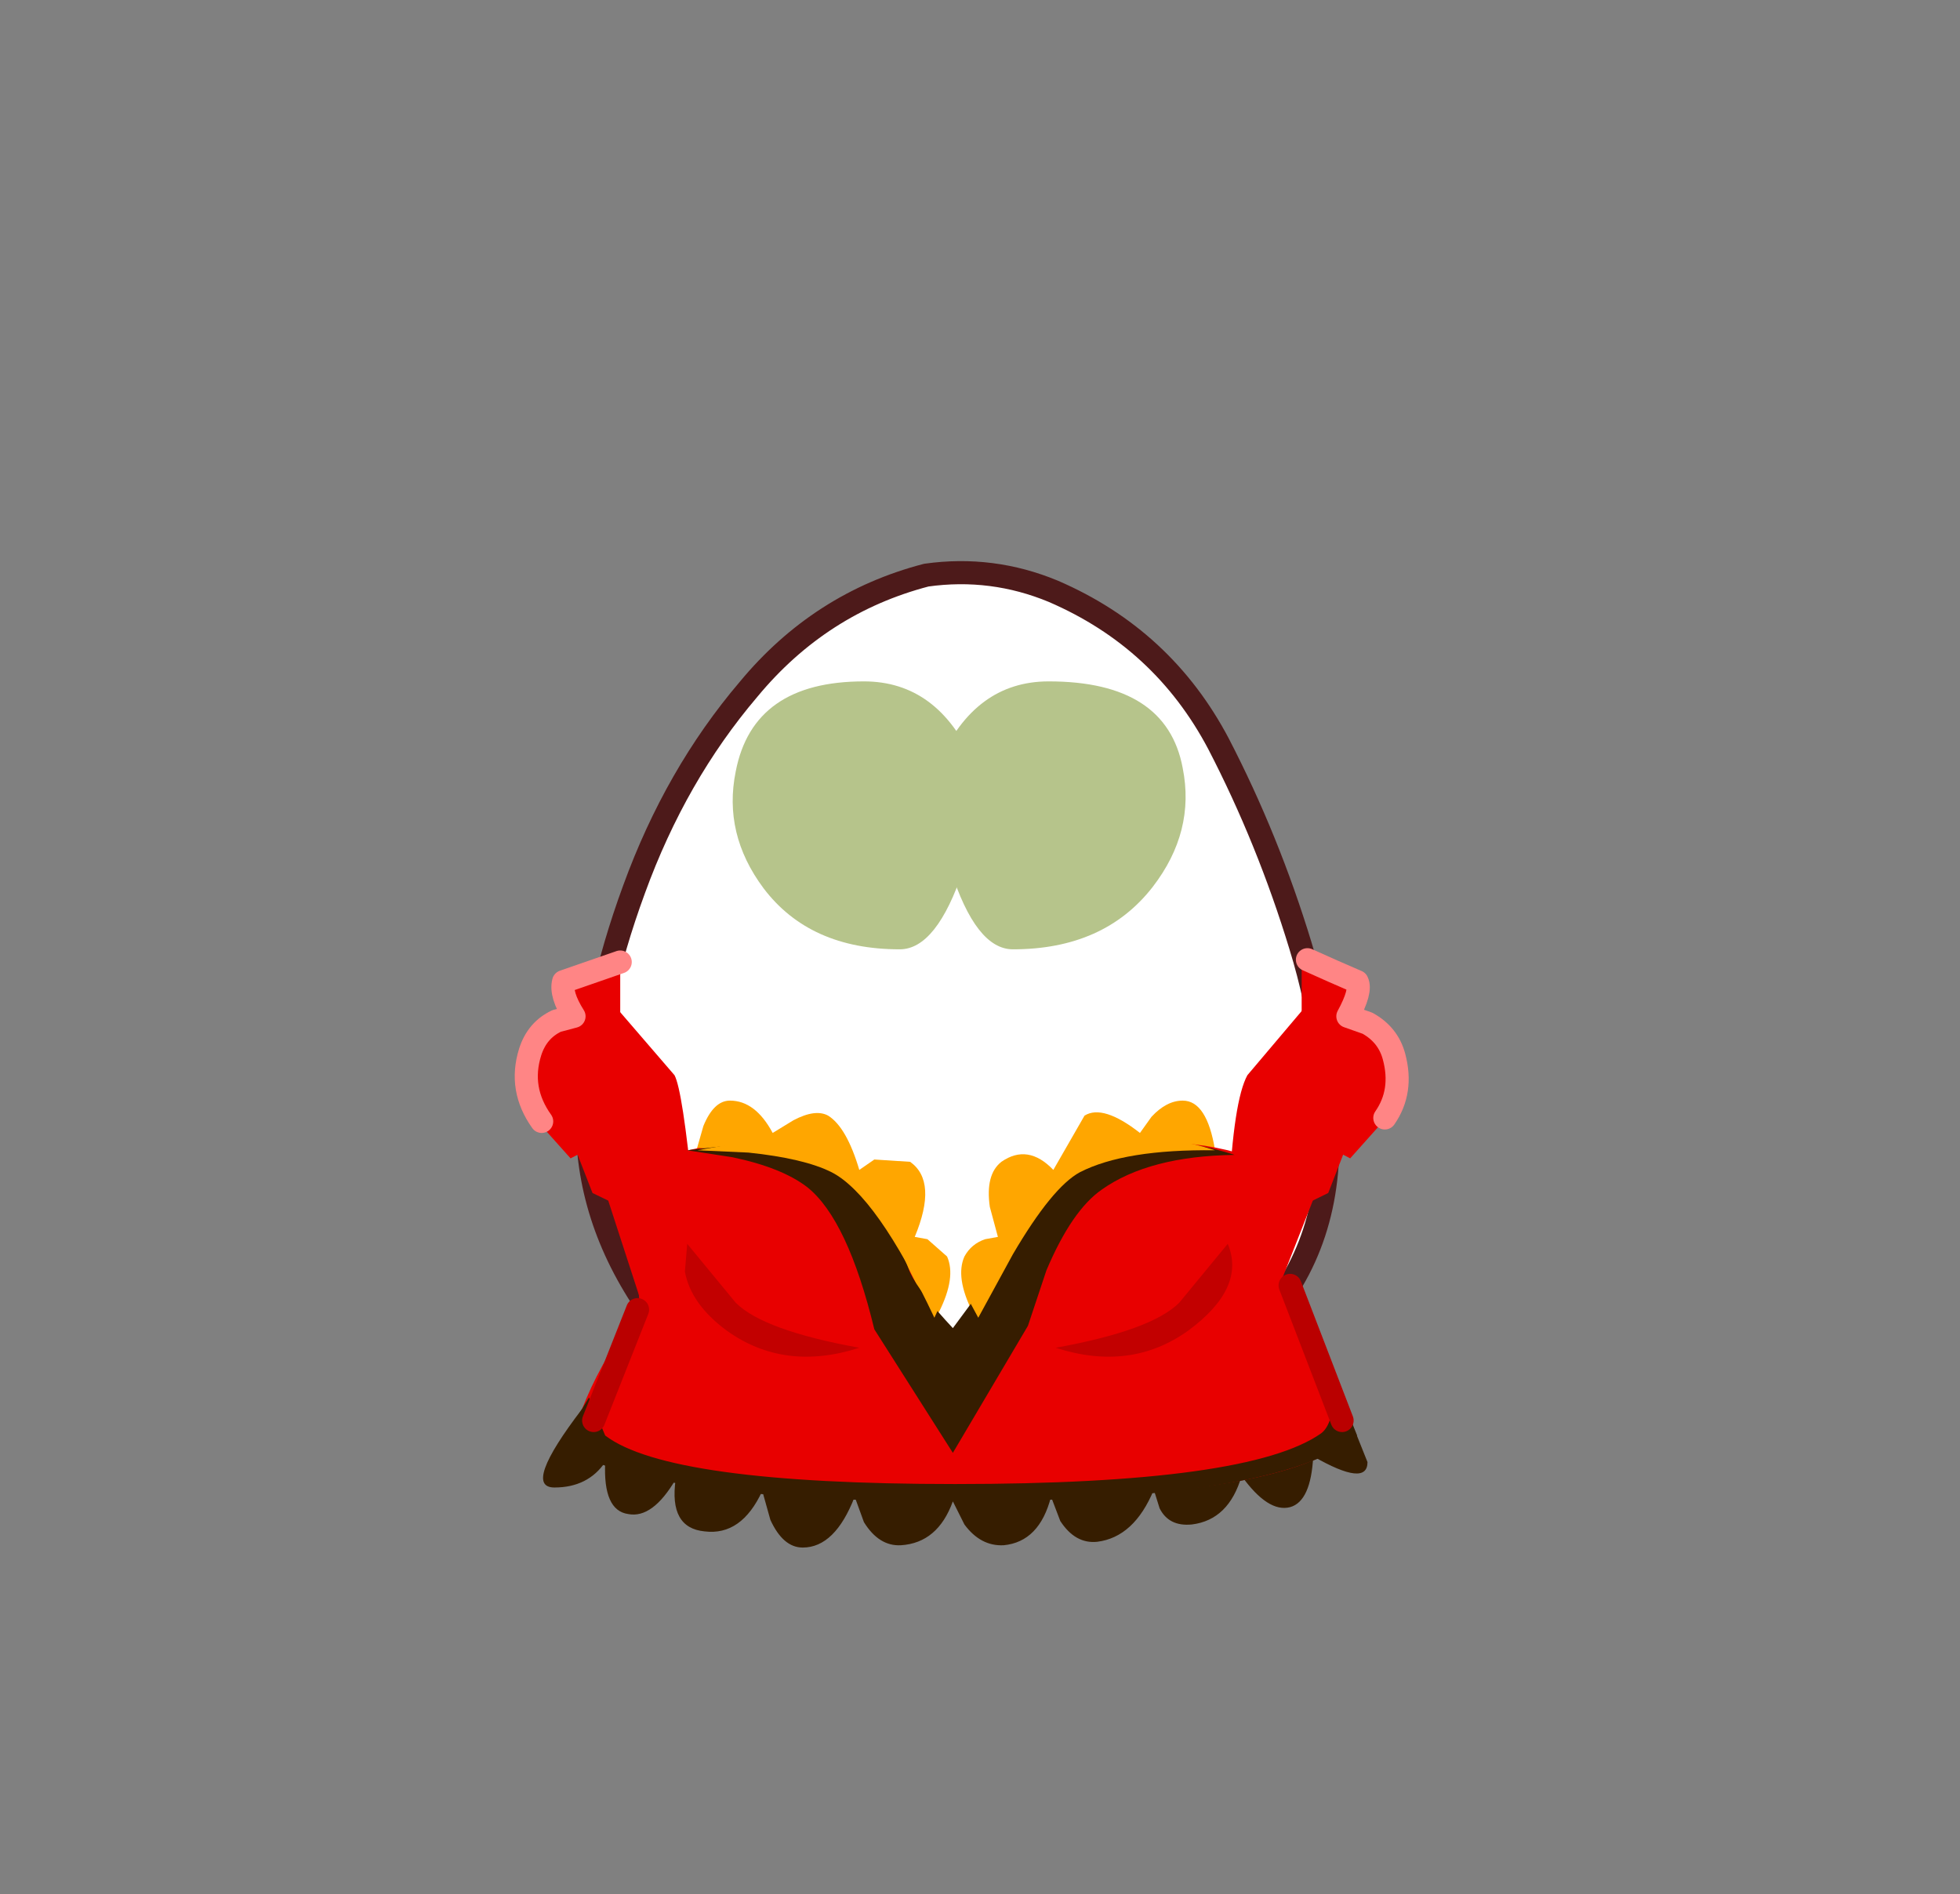 <?xml version="1.0" encoding="UTF-8" standalone="no"?>
<svg xmlns:xlink="http://www.w3.org/1999/xlink" height="82.0px" width="84.85px" xmlns="http://www.w3.org/2000/svg">
  <rect width="100%" height="100%" fill="#808080" stroke="none"/>
  <g transform="matrix(1.0, 0.0, 0.0, 1.0, 37.4, 42.25)">
    <use height="38.0" transform="matrix(1.0, 0.0, 0.0, 1.0, -11.95, -17.45)" width="32.05" xlink:href="#sprite0"/>
    <use height="38.95" transform="matrix(1.0, 0.0, 0.0, 1.0, -12.45, -17.95)" width="33.05" xlink:href="#sprite1"/>
    <use height="37.5" transform="matrix(1.0, 0.0, 0.0, 1.0, -15.1, -12.75)" width="38.7" xlink:href="#shape2"/>
  </g>
  <defs>
    <g id="sprite0" transform="matrix(1.0, 0.0, 0.0, 1.0, -0.05, 0.0)">
      <use height="38.0" transform="matrix(1.0, 0.0, 0.0, 1.0, 0.05, 0.0)" width="32.05" xlink:href="#shape0"/>
    </g>
    <g id="shape0" transform="matrix(1.0, 0.0, 0.0, 1.0, -0.05, 0.0)">
      <path d="M27.35 7.4 Q29.5 11.55 30.9 16.15 32.35 20.85 32.05 25.65 31.7 30.6 27.85 33.75 24.05 36.95 19.1 37.8 L16.5 38.0 Q12.9 38.0 9.45 36.85 4.8 35.25 2.35 31.35 -0.2 27.4 0.05 23.0 0.25 18.6 2.05 13.7 3.85 8.75 7.0 5.05 10.1 1.3 14.7 0.1 L16.5 0.0 Q18.4 0.05 20.2 0.8 24.95 2.85 27.35 7.4" fill="#ffffff" fill-rule="evenodd" stroke="none"/>
    </g>
    <g id="sprite1" transform="matrix(1.0, 0.0, 0.0, 1.0, 0.45, 0.5)">
      <use height="38.95" transform="matrix(1.0, 0.0, 0.0, 1.0, -0.45, -0.5)" width="33.05" xlink:href="#shape1"/>
    </g>
    <g id="shape1" transform="matrix(1.0, 0.0, 0.0, 1.0, 0.45, 0.5)">
      <path d="M27.35 7.4 Q24.95 2.85 20.2 0.8 17.55 -0.3 14.7 0.1 10.1 1.3 7.0 5.05 3.85 8.75 2.05 13.7 0.25 18.6 0.05 23.0 -0.2 27.4 2.35 31.35 4.8 35.25 9.45 36.85 14.1 38.4 19.1 37.8 24.05 36.95 27.85 33.75 31.7 30.6 32.05 25.65 32.35 20.85 30.9 16.15 29.5 11.55 27.35 7.4 Z" fill="none" stroke="#4d1a1a" stroke-linecap="round" stroke-linejoin="round" stroke-width="1.0"/>
    </g>
    <g id="shape2" transform="matrix(1.0, 0.0, 0.0, 1.0, 15.1, 12.75)">
      <path d="M20.7 6.5 L17.05 15.8 Q10.5 17.5 4.35 17.5 L-8.95 16.25 -12.2 6.25 -11.9 3.15 -8.4 7.5 Q-3.3 13.05 2.0 14.05 2.35 14.1 2.9 14.9 3.4 15.65 3.8 15.65 4.75 15.65 7.05 13.9 11.9 12.65 16.3 7.5 L19.95 3.0 20.7 6.5" fill="#e80000" fill-rule="evenodd" stroke="none"/>
      <path d="M3.25 -9.25 Q4.8 -12.75 8.0 -12.75 13.1 -12.75 13.8 -9.0 14.35 -6.25 12.5 -3.85 10.4 -1.15 6.45 -1.15 4.85 -1.15 3.75 -4.6 2.7 -7.8 3.25 -9.25" fill="#b6c48b" fill-rule="evenodd" stroke="none"/>
      <path d="M4.75 -9.25 Q5.3 -7.8 4.3 -4.6 3.15 -1.15 1.55 -1.15 -2.35 -1.15 -4.35 -3.8 -6.1 -6.15 -5.55 -8.85 -4.8 -12.75 0.0 -12.75 3.2 -12.75 4.75 -9.25" fill="#b6c48b" fill-rule="evenodd" stroke="none"/>
      <path d="M21.8 21.05 Q21.8 22.15 19.45 20.8 19.35 22.75 18.45 23.0 17.5 23.25 16.35 21.65 15.8 23.55 14.2 23.75 13.2 23.85 12.8 23.05 L12.55 22.25 Q11.7 24.3 10.1 24.5 9.15 24.6 8.5 23.6 L8.1 22.55 Q7.6 24.5 6.05 24.65 5.05 24.7 4.35 23.75 L3.85 22.75 Q3.2 24.55 1.6 24.65 0.65 24.7 0.0 23.65 L-0.4 22.55 Q-1.25 24.75 -2.65 24.75 -3.5 24.75 -4.05 23.55 L-4.4 22.3 Q-5.3 24.25 -6.9 24.05 -8.45 23.9 -8.15 21.8 -9.15 23.5 -10.2 23.3 -11.3 23.15 -11.2 21.05 -11.95 22.15 -13.4 22.15 -14.8 22.15 -12.2 18.75 1.0 21.3 3.35 21.15 5.7 21.0 20.3 17.3 L21.8 21.05" fill="#361d00" fill-rule="evenodd" stroke="none"/>
      <path d="M17.1 11.65 L19.7 15.75 Q20.65 17.65 21.1 19.9 18.6 22.65 4.45 22.65 -9.75 22.65 -12.7 20.25 -12.15 18.25 -11.05 16.4 L-8.75 12.75 Q-2.0 16.15 4.8 16.15 11.6 16.15 17.1 11.65" fill="#e80000" fill-rule="evenodd" stroke="none"/>
      <path d="M12.45 6.1 Q13.1 5.4 13.8 5.4 14.85 5.4 15.2 7.55 L11.05 8.9 Q9.85 9.1 8.05 11.75 L5.3 14.9 4.7 14.55 Q3.95 13.05 4.35 12.15 4.65 11.6 5.25 11.4 L5.8 11.3 5.45 10.0 Q5.25 8.6 5.95 8.05 7.1 7.25 8.2 8.4 L9.55 6.05 Q10.35 5.55 11.95 6.8 L12.45 6.1" fill="#ffa600" fill-rule="evenodd" stroke="none"/>
      <path d="M2.7 14.9 L-0.05 11.75 Q-1.85 9.1 -3.05 8.9 L-7.25 7.55 -6.95 6.5 Q-6.5 5.4 -5.8 5.4 -4.7 5.4 -3.95 6.8 L-3.05 6.25 Q-2.1 5.75 -1.55 6.05 -0.75 6.55 -0.2 8.4 L0.45 7.95 2.0 8.05 Q3.2 8.9 2.2 11.3 L2.75 11.4 3.6 12.15 Q4.0 13.05 3.25 14.55 L2.7 14.9" fill="#ffa600" fill-rule="evenodd" stroke="none"/>
      <path d="M4.25 16.0 Q4.95 14.25 6.0 12.35 8.15 8.6 10.1 7.8 13.25 6.6 17.1 7.95 14.25 13.0 11.75 14.5 9.25 16.0 4.25 16.0" fill="#e80000" fill-rule="evenodd" stroke="none"/>
      <path d="M-4.1 14.5 Q-5.65 13.55 -7.7 10.65 L-9.45 7.95 -7.15 7.45 -2.45 7.8 Q0.75 9.05 3.4 16.0 -1.6 16.0 -4.1 14.5" fill="#e80000" fill-rule="evenodd" stroke="none"/>
      <path d="M20.1 -0.4 Q21.3 -0.15 21.35 0.25 21.5 0.85 20.95 1.75 L21.65 1.9 Q22.4 2.2 22.75 3.0 23.35 4.25 22.3 6.5 L21.05 7.9 17.7 6.15 17.7 5.75 Q18.8 3.65 18.95 2.25 L18.95 -0.6 20.1 -0.4" fill="#e80000" fill-rule="evenodd" stroke="none"/>
      <path d="M19.35 1.05 L19.6 1.15 21.85 4.9 20.1 9.4 15.8 11.5 15.8 9.5 Q16.0 5.4 16.6 4.3 L19.35 1.05" fill="#e80000" fill-rule="evenodd" stroke="none"/>
      <path d="M16.85 6.0 L18.45 9.25 16.8 16.5 Q19.05 18.0 17.05 18.0 L14.6 17.4 Q14.55 13.4 14.85 11.55 L16.85 6.0" fill="#e80000" fill-rule="evenodd" stroke="none"/>
      <path d="M-11.7 -0.4 L-10.55 -0.6 -10.55 2.25 Q-10.45 3.65 -9.3 5.75 L-9.3 6.15 -12.7 7.9 -13.95 6.5 Q-14.95 4.25 -14.4 3.0 -14.0 2.2 -13.25 1.9 L-12.55 1.75 Q-13.1 0.85 -13.0 0.25 -12.9 -0.15 -11.7 -0.4" fill="#e80000" fill-rule="evenodd" stroke="none"/>
      <path d="M-11.0 1.05 L-8.2 4.3 Q-7.85 4.95 -7.4 9.5 L-7.4 11.5 -11.75 9.4 -13.5 4.9 -11.25 1.15 -11.0 1.05" fill="#e80000" fill-rule="evenodd" stroke="none"/>
      <path d="M-8.5 6.0 L-6.5 11.55 Q-6.15 13.4 -6.25 17.4 -5.4 18.8 -7.4 18.8 -9.4 18.8 -9.55 16.65 L-10.05 9.25 -8.5 6.0" fill="#e80000" fill-rule="evenodd" stroke="none"/>
      <path d="M16.05 7.75 Q12.35 7.8 10.3 9.25 9.0 10.15 7.9 12.75 L7.1 15.15 3.85 20.65 0.45 15.3 Q-0.7 10.55 -2.45 9.15 -3.55 8.3 -5.7 7.85 L-7.65 7.55 -5.45 7.3 Q-3.0 7.2 -1.7 8.15 1.0 10.15 2.0 12.85 2.4 13.7 3.85 15.25 L5.55 12.95 Q7.5 9.45 9.25 8.25 11.8 6.4 16.05 7.75" fill="#361d00" fill-rule="evenodd" stroke="none"/>
      <path d="M20.3 17.3 L21.35 19.9 Q18.05 22.75 3.85 22.75 -9.4 22.75 -13.15 20.3 L-11.9 18.25 -11.2 19.9 Q-8.45 22.0 3.95 22.0 16.7 22.0 19.8 19.8 20.45 19.3 20.3 17.3" fill="#361d00" fill-rule="evenodd" stroke="none"/>
      <path d="M4.6 14.15 Q6.35 10.0 8.85 8.15 11.35 6.3 15.2 7.55 11.3 7.5 9.35 8.5 8.15 9.15 6.45 12.05 L4.95 14.8 4.6 14.15" fill="#ffa600" fill-rule="evenodd" stroke="none"/>
      <path d="M3.05 14.8 Q0.55 9.5 -1.4 8.5 -2.6 7.9 -5.0 7.65 L-7.2 7.55 -5.0 7.15 Q-2.45 7.0 -0.9 8.15 1.6 10.0 3.35 14.15 L3.05 14.8" fill="#ffa600" fill-rule="evenodd" stroke="none"/>
      <path d="M8.3 16.1 Q12.45 15.35 13.65 14.15 L15.75 11.6 Q16.55 13.5 14.05 15.35 11.55 17.15 8.3 16.1" fill="#c20000" fill-rule="evenodd" stroke="none"/>
      <path d="M-0.2 16.1 Q-3.45 17.15 -5.95 15.35 -7.5 14.2 -7.75 12.8 L-7.65 11.6 -5.55 14.15 Q-4.35 15.35 -0.2 16.1" fill="#c20000" fill-rule="evenodd" stroke="none"/>
      <path d="M19.2 -0.7 Q20.3 -0.2 21.35 0.25 21.55 0.65 20.95 1.75 L21.8 2.05 Q22.7 2.55 22.95 3.5 23.35 5.0 22.55 6.15" fill="none" stroke="#ff8585" stroke-linecap="round" stroke-linejoin="round" stroke-width="1.0"/>
      <path d="M-10.55 -0.6 L-13.0 0.25 Q-13.15 0.8 -12.55 1.75 L-13.3 1.95 Q-14.15 2.35 -14.45 3.3 -14.95 4.9 -13.95 6.3" fill="none" stroke="#ff8585" stroke-linecap="round" stroke-linejoin="round" stroke-width="1.0"/>
      <path d="M18.45 13.4 L20.7 19.25" fill="none" stroke="#ba0000" stroke-linecap="round" stroke-linejoin="round" stroke-width="1.0"/>
      <path d="M-9.8 14.45 L-11.7 19.25" fill="none" stroke="#ba0000" stroke-linecap="round" stroke-linejoin="round" stroke-width="1.0"/>
    </g>
  </defs>
</svg>

